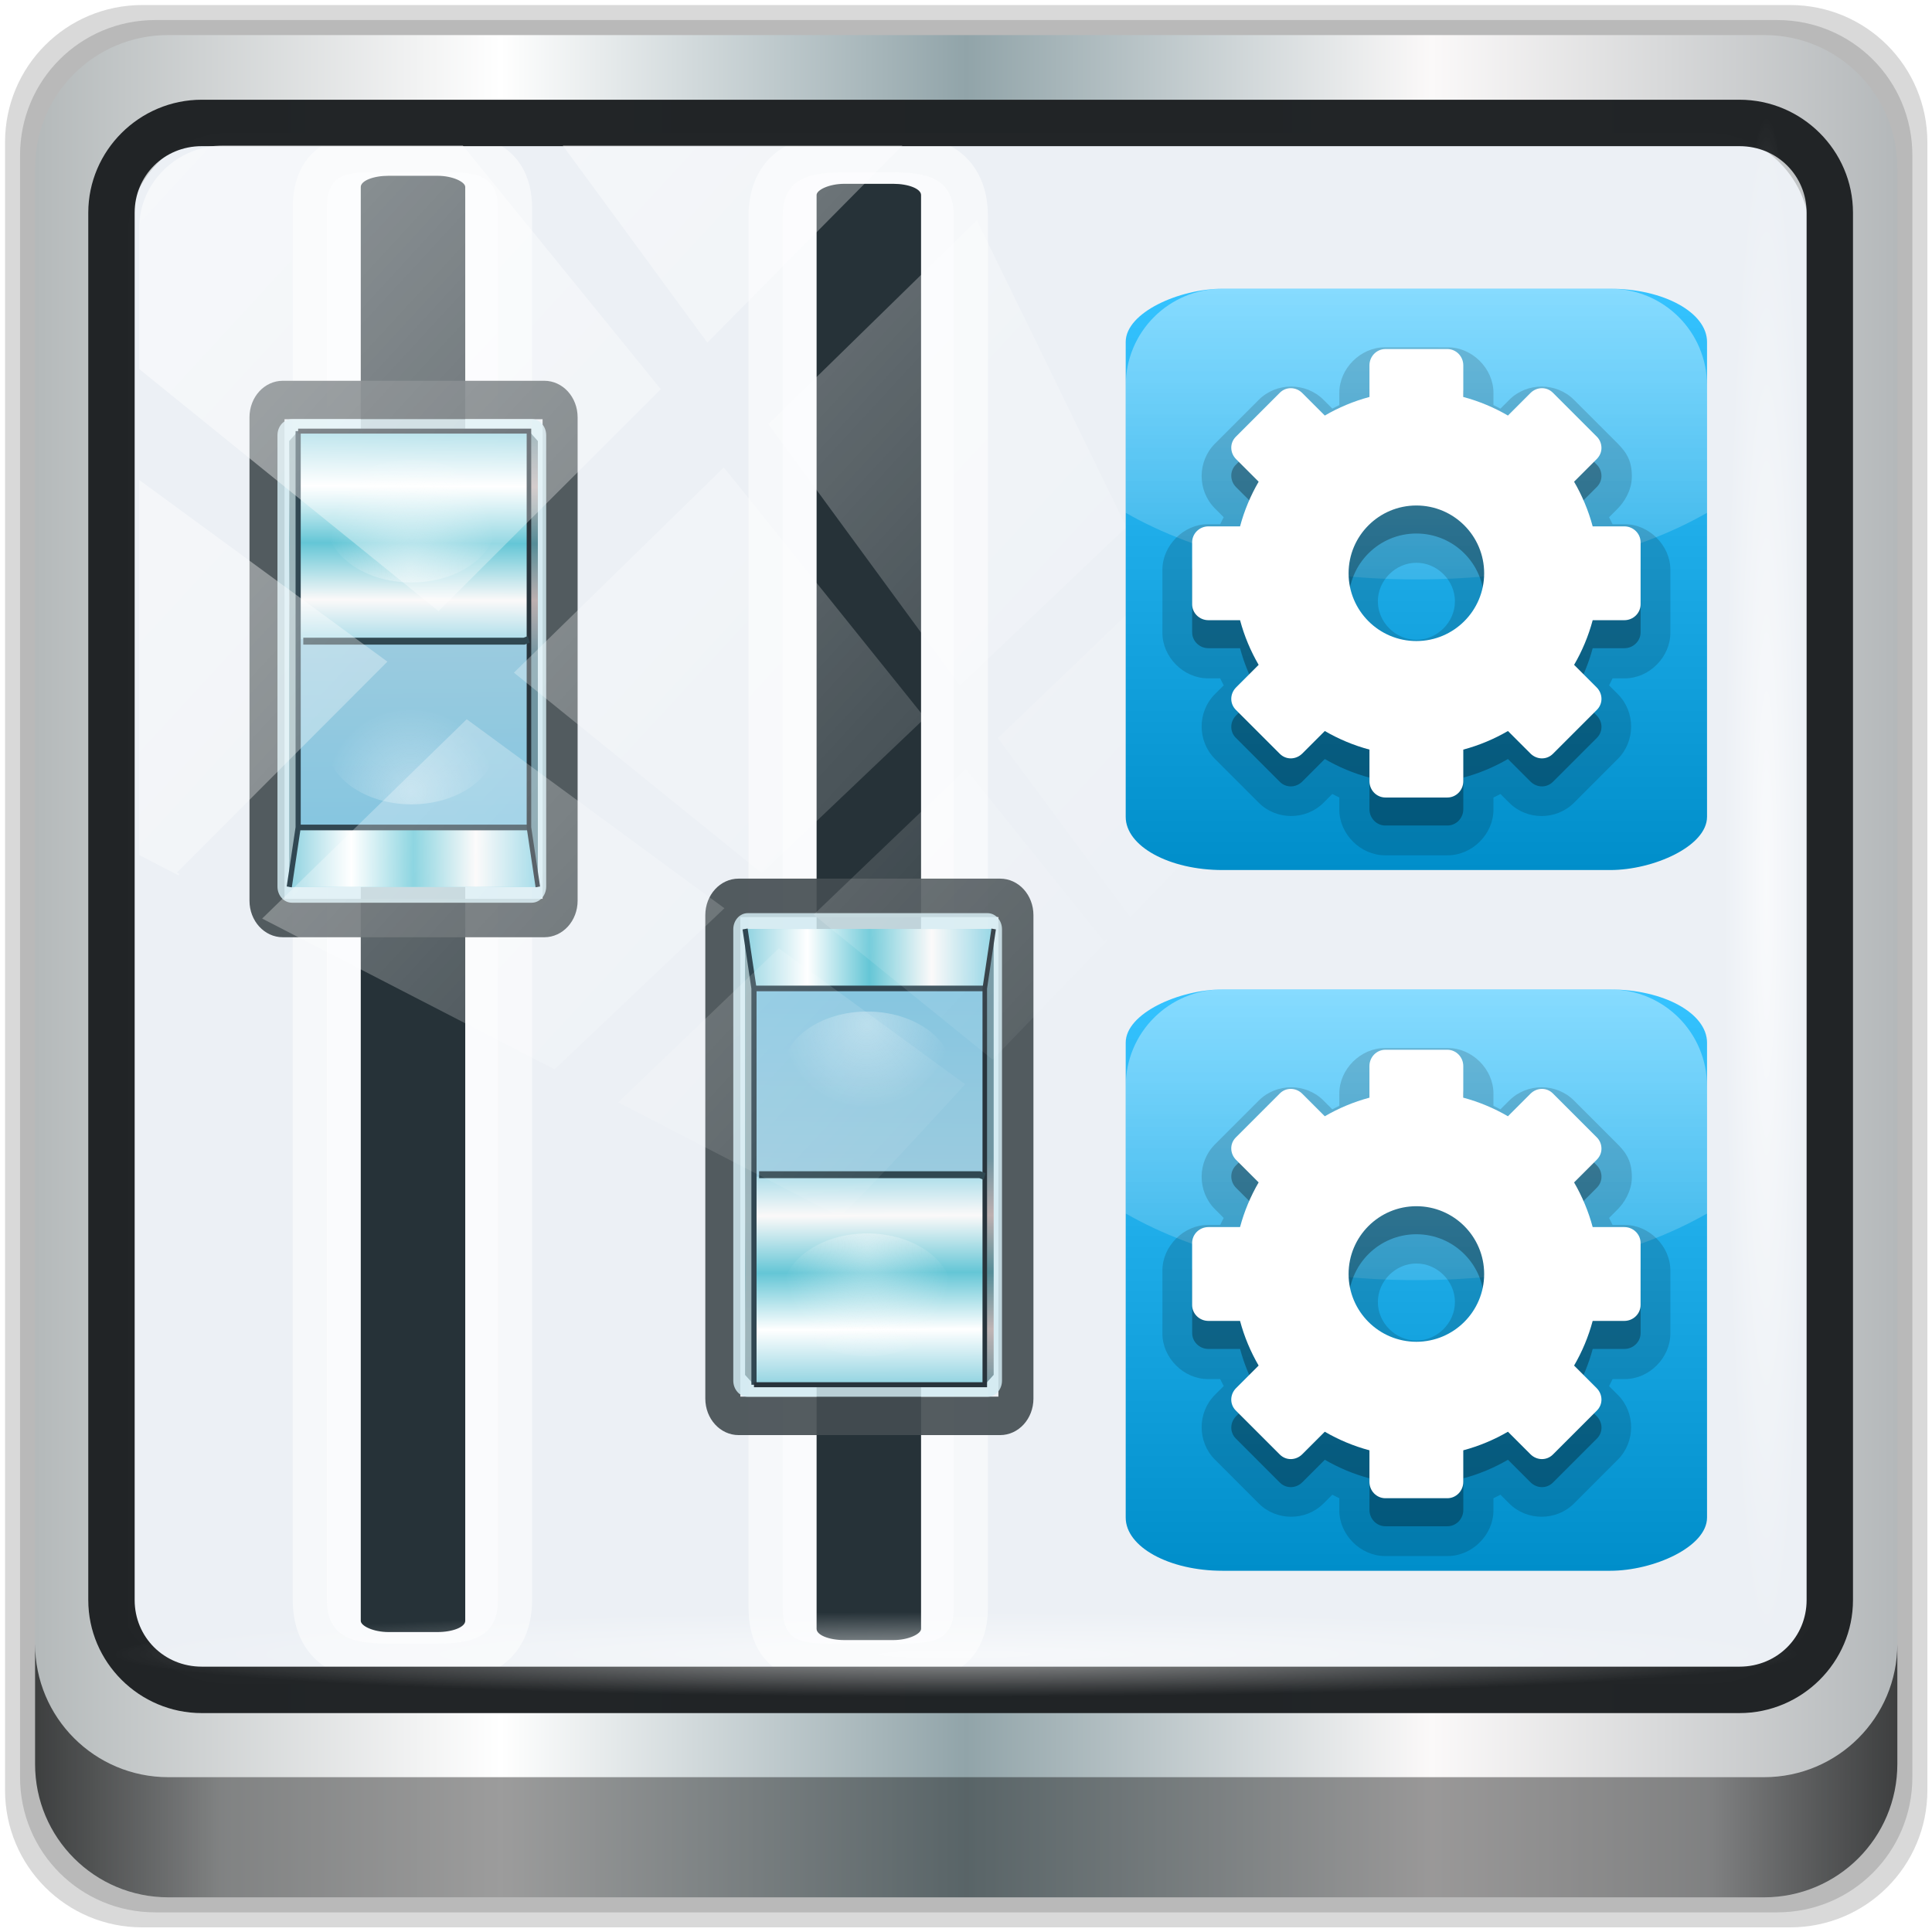 <?xml version="1.0" encoding="UTF-8" standalone="no"?>
<!-- Created with Inkscape (http://www.inkscape.org/) -->

<svg
   xmlns:dc="http://purl.org/dc/elements/1.1/"
   xmlns:cc="http://creativecommons.org/ns#"
   xmlns:rdf="http://www.w3.org/1999/02/22-rdf-syntax-ns#"
   xmlns:svg="http://www.w3.org/2000/svg"
   xmlns="http://www.w3.org/2000/svg"
   xmlns:xlink="http://www.w3.org/1999/xlink"
   xmlns:sodipodi="http://sodipodi.sourceforge.net/DTD/sodipodi-0.dtd"
   xmlns:inkscape="http://www.inkscape.org/namespaces/inkscape"
   width="96"
   height="96"
   viewBox="0 0 96 96"
   version="1.1"
   id="svg1072"
   inkscape:version="0.92.2 2405546, 2018-03-11"
   sodipodi:docname="beryl-settings.svg">
  <defs
     id="defs1066">
    <linearGradient
       id="linearGradient1015">
      <stop
         style="stop-color:#8ed2e0;stop-opacity:1"
         offset="0"
         id="stop1005" />
      <stop
         id="stop1007"
         offset="0.25"
         style="stop-color:#ffffff;stop-opacity:1;" />
      <stop
         id="stop1009"
         offset="0.5"
         style="stop-color:#64c6d6;stop-opacity:1" />
      <stop
         style="stop-color:#fbf9f9;stop-opacity:1;"
         offset="0.75"
         id="stop1011" />
      <stop
         style="stop-color:#8bd2e3;stop-opacity:1"
         offset="1"
         id="stop1013" />
    </linearGradient>
    <linearGradient
       id="linearGradient997">
      <stop
         id="stop993"
         style="stop-color:#87c6e0;stop-opacity:1"
         offset="0" />
      <stop
         id="stop995"
         style="stop-color:#abcfde;stop-opacity:1"
         offset="1" />
    </linearGradient>
    <linearGradient
       id="linearGradient991">
      <stop
         id="stop981"
         offset="0"
         style="stop-color:#96add8;stop-opacity:1" />
      <stop
         style="stop-color:#ffffff;stop-opacity:1;"
         offset="0.25"
         id="stop983" />
      <stop
         style="stop-color:#7d90bd;stop-opacity:1"
         offset="0.5"
         id="stop985" />
      <stop
         id="stop987"
         offset="0.75"
         style="stop-color:#fbf9f9;stop-opacity:1;" />
      <stop
         id="stop989"
         offset="1"
         style="stop-color:#93c3db;stop-opacity:1" />
    </linearGradient>
    <linearGradient
       y2="47"
       x2="90"
       y1="47"
       x1="6"
       gradientTransform="matrix(1.107,0,0,1.107,-4.994,-3.621)"
       gradientUnits="userSpaceOnUse"
       id="linearGradient4071"
       xlink:href="#linearGradient6139-0"
       inkscape:collect="always" />
    <linearGradient
       id="linearGradient6139-0">
      <stop
         style="stop-color:#b4b9ba;stop-opacity:1"
         offset="0"
         id="stop6141-2" />
      <stop
         id="stop6151-0"
         offset="0.25"
         style="stop-color:#ffffff;stop-opacity:1;" />
      <stop
         id="stop6147-1"
         offset="0.5"
         style="stop-color:#91a4a9;stop-opacity:1" />
      <stop
         style="stop-color:#fbf9f9;stop-opacity:1;"
         offset="0.75"
         id="stop6149-4" />
      <stop
         style="stop-color:#b4b8ba;stop-opacity:1"
         offset="1"
         id="stop6143-4" />
    </linearGradient>
    <linearGradient
       gradientUnits="userSpaceOnUse"
       y2="88.172"
       x2="94.5"
       y1="88.172"
       x1="1.5"
       id="linearGradient4129"
       xlink:href="#linearGradient3832-0-6-1-1"
       inkscape:collect="always"
       gradientTransform="translate(0.149,0.415)" />
    <linearGradient
       id="linearGradient3832-0-6-1-1">
      <stop
         id="stop3834-6-3-7-1"
         offset="0"
         style="stop-color:#000000;stop-opacity:1;" />
      <stop
         style="stop-color:#000000;stop-opacity:0.588;"
         offset="0.1"
         id="stop3872-2-4" />
      <stop
         id="stop3844-6-2-7-6"
         offset="0.9"
         style="stop-color:#000000;stop-opacity:0.588;" />
      <stop
         id="stop3836-5-0-2-9"
         offset="1"
         style="stop-color:#000000;stop-opacity:1;" />
    </linearGradient>
    <radialGradient
       r="43.199"
       fy="44.893"
       fx="13.948"
       cy="44.893"
       cx="13.948"
       gradientTransform="matrix(0.975,0,0,0.049,34.048,80.582)"
       gradientUnits="userSpaceOnUse"
       id="radialGradient7462"
       xlink:href="#linearGradient3737"
       inkscape:collect="always" />
    <linearGradient
       id="linearGradient3737">
      <stop
         id="stop3739"
         style="stop-color:#ffffff;stop-opacity:1"
         offset="0" />
      <stop
         id="stop3741"
         style="stop-color:#ffffff;stop-opacity:0"
         offset="1" />
    </linearGradient>
    <radialGradient
       r="43.199"
       fy="44.893"
       fx="13.948"
       cy="44.893"
       cx="13.948"
       gradientTransform="matrix(0.888,0,0,0.049,31.96,-90.317)"
       gradientUnits="userSpaceOnUse"
       id="radialGradient7464"
       xlink:href="#linearGradient3737"
       inkscape:collect="always" />
    <linearGradient
       y2="14.514"
       x2="50.528"
       y1="-28.642"
       x1="2.771"
       gradientUnits="userSpaceOnUse"
       id="linearGradient4767"
       xlink:href="#linearGradient3737"
       inkscape:collect="always" />
    <clipPath
       clipPathUnits="userSpaceOnUse"
       id="clipPath4156-4-1">
      <path
         style="opacity:0.6;fill:#ffffff;fill-opacity:1;stroke:none"
         d="m 27.046,-55.695 -14.214,13.321 h 0.061 l 15.653,21.771 10.231,-10.546 C 38.562,-32.302 27.468,-54.819 27.046,-55.695 Z M 9.647,-39.383 -5.241,-25.321 15.988,-7.806 26.372,-18.383 Z m 31.491,12.951 -9.741,9.714 8.945,12.458 7.781,-7.555 z m -49.84,4.379 -13.754,12.982 26.283,13.846 0.061,-0.062 -0.123,-0.062 L 13.599,-5.401 -8.702,-22.053 Z m 38.015,7.401 -9.803,9.775 11.579,9.559 7.628,-7.401 -8.669,-11.009 z m 20.187,5.674 -7.383,7.216 6.188,8.542 5.82,-6.137 z m -32.195,6.322 -9.557,9.498 13.662,7.185 7.934,-7.678 z m 23.312,2.374 -7.107,6.938 8.363,6.907 5.361,-5.674 -0.061,-0.092 -0.092,0.123 -6.464,-8.203 z m -8.73,8.542 -7.505,7.339 10.354,5.458 c 1.397,-1.321 5.675,-6.123 5.851,-6.322 z"
         id="path4158-0-8"
         inkscape:connector-curvature="0" />
    </clipPath>
    <linearGradient
       id="linearGradient4215-8-4">
      <stop
         id="stop4217-4-1"
         style="stop-color:#ffb800;stop-opacity:1"
         offset="0" />
      <stop
         id="stop4219-3-3"
         style="stop-color:#ffb800;stop-opacity:0"
         offset="1" />
    </linearGradient>
    <linearGradient
       id="linearGradient4387">
      <stop
         id="stop4389"
         style="stop-color:#ffe375;stop-opacity:1"
         offset="0" />
      <stop
         id="stop4391"
         style="stop-color:#ffa600;stop-opacity:1"
         offset="1" />
    </linearGradient>
    <linearGradient
       id="linearGradient4634-8">
      <stop
         id="stop4636-8"
         style="stop-color:#000000;stop-opacity:1"
         offset="0" />
      <stop
         id="stop4642-7"
         style="stop-color:#a5a5a5;stop-opacity:1"
         offset="0.3" />
      <stop
         id="stop4644-7"
         style="stop-color:#4c4c4c;stop-opacity:1"
         offset="0.6" />
      <stop
         id="stop4638-1"
         style="stop-color:#000000;stop-opacity:1"
         offset="1" />
    </linearGradient>
    <linearGradient
       id="linearGradient4654-4">
      <stop
         id="stop4656-9"
         style="stop-color:#a5a5a5;stop-opacity:1"
         offset="0" />
      <stop
         id="stop4658-4"
         style="stop-color:#ffffff;stop-opacity:1"
         offset="0.3" />
      <stop
         id="stop4660-3"
         style="stop-color:#a5a5a5;stop-opacity:1"
         offset="0.6" />
      <stop
         id="stop4662-0"
         style="stop-color:#636363;stop-opacity:1"
         offset="1" />
    </linearGradient>
    <filter
       inkscape:collect="always"
       style="color-interpolation-filters:sRGB"
       id="filter967"
       x="-0.165"
       width="1.33"
       y="-0.02"
       height="1.04">
      <feGaussianBlur
         inkscape:collect="always"
         stdDeviation="0.672"
         id="feGaussianBlur969" />
    </filter>
    <linearGradient
       id="linearGradient930">
      <stop
         id="stop920"
         offset="0"
         style="stop-color:#d6d9de;stop-opacity:1" />
      <stop
         style="stop-color:#ffffff;stop-opacity:1;"
         offset="0.149"
         id="stop922" />
      <stop
         style="stop-color:#bbc0c7;stop-opacity:1"
         offset="0.475"
         id="stop924" />
      <stop
         id="stop926"
         offset="0.8"
         style="stop-color:#f9fafb;stop-opacity:1" />
      <stop
         id="stop928"
         offset="1"
         style="stop-color:#d7dade;stop-opacity:1" />
    </linearGradient>
    <linearGradient
       inkscape:collect="always"
       xlink:href="#linearGradient997"
       id="linearGradient2448"
       gradientUnits="userSpaceOnUse"
       x1="73.702"
       y1="22.269"
       x2="73.546"
       y2="38.362" />
    <linearGradient
       id="linearGradient950">
      <stop
         id="stop940"
         offset="0"
         style="stop-color:#ced2d8;stop-opacity:1" />
      <stop
         style="stop-color:#c3cdd4;stop-opacity:1"
         offset="0.25"
         id="stop942" />
      <stop
         style="stop-color:#bbc0c7;stop-opacity:1"
         offset="0.5"
         id="stop944" />
      <stop
         id="stop946"
         offset="0.75"
         style="stop-color:#f9fafb;stop-opacity:1" />
      <stop
         id="stop948"
         offset="1"
         style="stop-color:#d7dade;stop-opacity:1" />
    </linearGradient>
    <linearGradient
       inkscape:collect="always"
       xlink:href="#linearGradient1015"
       id="linearGradient2450"
       gradientUnits="userSpaceOnUse"
       x1="67.79"
       y1="20.388"
       x2="81.363"
       y2="20.388" />
    <linearGradient
       inkscape:collect="always"
       id="linearGradient958">
      <stop
         style="stop-color:#fefefe;stop-opacity:1;"
         offset="0"
         id="stop954" />
      <stop
         style="stop-color:#fefefe;stop-opacity:0;"
         offset="1"
         id="stop956" />
    </linearGradient>
    <radialGradient
       inkscape:collect="always"
       xlink:href="#linearGradient958"
       id="radialGradient1123-9"
       gradientUnits="userSpaceOnUse"
       gradientTransform="matrix(-2.114,0.128,-0.118,-1.869,103.868,99.319)"
       cx="31.688"
       cy="43.73"
       fx="31.688"
       fy="43.73"
       r="4.53" />
    <filter
       inkscape:collect="always"
       style="color-interpolation-filters:sRGB"
       id="filter1006-0"
       x="-0.108"
       width="1.217"
       y="-0.168"
       height="1.336">
      <feGaussianBlur
         inkscape:collect="always"
         stdDeviation="0.867"
         id="feGaussianBlur1008-6" />
    </filter>
    <radialGradient
       inkscape:collect="always"
       xlink:href="#linearGradient958"
       id="radialGradient1125-2"
       gradientUnits="userSpaceOnUse"
       gradientTransform="matrix(-2.116,0.081,-0.118,-2.977,103.945,149.279)"
       cx="31.688"
       cy="43.73"
       fx="31.688"
       fy="43.73"
       r="4.53" />
    <linearGradient
       inkscape:collect="always"
       xlink:href="#linearGradient3737"
       id="linearGradient1440"
       gradientUnits="userSpaceOnUse"
       x1="24"
       y1="62"
       x2="24"
       y2="75"
       gradientTransform="matrix(2.419,0,0,2.419,12.567,-145.091)" />
    <linearGradient
       gradientTransform="matrix(2.594,0,0,2.594,-106.057,-114.201)"
       gradientUnits="userSpaceOnUse"
       xlink:href="#linearGradient4180"
       id="linearGradient4342"
       y2="72"
       x2="30"
       y1="72"
       x1="18" />
    <linearGradient
       id="linearGradient4180">
      <stop
         offset="0"
         style="stop-color:#008eca;stop-opacity:1"
         id="stop4182" />
      <stop
         offset="1"
         style="stop-color:#35c3ff;stop-opacity:1"
         id="stop4184" />
    </linearGradient>
    <linearGradient
       inkscape:collect="always"
       xlink:href="#linearGradient1015"
       id="linearGradient979"
       gradientUnits="userSpaceOnUse"
       x1="75.693"
       y1="41.68"
       x2="75.65"
       y2="30.348" />
    <linearGradient
       inkscape:collect="always"
       xlink:href="#linearGradient1015"
       id="linearGradient1066"
       gradientUnits="userSpaceOnUse"
       x1="75.693"
       y1="41.68"
       x2="75.65"
       y2="30.348" />
    <linearGradient
       inkscape:collect="always"
       xlink:href="#linearGradient997"
       id="linearGradient1068"
       gradientUnits="userSpaceOnUse"
       x1="73.702"
       y1="22.269"
       x2="73.546"
       y2="38.362" />
    <linearGradient
       inkscape:collect="always"
       xlink:href="#linearGradient1015"
       id="linearGradient1070"
       gradientUnits="userSpaceOnUse"
       x1="67.79"
       y1="20.388"
       x2="81.363"
       y2="20.388" />
    <radialGradient
       inkscape:collect="always"
       xlink:href="#linearGradient958"
       id="radialGradient1072"
       gradientUnits="userSpaceOnUse"
       gradientTransform="matrix(-2.114,0.128,-0.118,-1.869,103.868,99.319)"
       cx="31.688"
       cy="43.73"
       fx="31.688"
       fy="43.73"
       r="4.53" />
    <radialGradient
       inkscape:collect="always"
       xlink:href="#linearGradient958"
       id="radialGradient1074"
       gradientUnits="userSpaceOnUse"
       gradientTransform="matrix(-2.116,0.081,-0.118,-2.977,103.945,149.279)"
       cx="31.688"
       cy="43.73"
       fx="31.688"
       fy="43.73"
       r="4.53" />
    <linearGradient
       inkscape:collect="always"
       xlink:href="#linearGradient6139-0"
       id="linearGradient1125"
       gradientUnits="userSpaceOnUse"
       gradientTransform="matrix(1.107,0,0,1.107,-4.994,-3.621)"
       x1="6"
       y1="47"
       x2="90"
       y2="47" />
    <linearGradient
       inkscape:collect="always"
       xlink:href="#linearGradient1015"
       id="linearGradient1127"
       gradientUnits="userSpaceOnUse"
       x1="75.693"
       y1="41.68"
       x2="75.65"
       y2="30.348" />
    <linearGradient
       inkscape:collect="always"
       xlink:href="#linearGradient4180"
       id="linearGradient1129"
       gradientUnits="userSpaceOnUse"
       gradientTransform="matrix(2.419,0,0,2.419,-87.16,-103.558)"
       x1="18"
       y1="72"
       x2="30"
       y2="72" />
    <linearGradient
       inkscape:collect="always"
       xlink:href="#linearGradient4180"
       id="linearGradient1141"
       gradientUnits="userSpaceOnUse"
       gradientTransform="matrix(2.419,0,0,2.419,-122.154,-103.558)"
       x1="18"
       y1="72"
       x2="30"
       y2="72" />
    <linearGradient
       inkscape:collect="always"
       xlink:href="#linearGradient3737"
       id="linearGradient1143"
       gradientUnits="userSpaceOnUse"
       gradientTransform="matrix(2.419,0,0,2.419,12.567,-110.097)"
       x1="24"
       y1="62"
       x2="24"
       y2="75" />
  </defs>
  <sodipodi:namedview
     id="base"
     pagecolor="#ffffff"
     bordercolor="#666666"
     borderopacity="1.0"
     inkscape:pageopacity="0.0"
     inkscape:pageshadow="2"
     inkscape:zoom="2.8726213"
     inkscape:cx="48"
     inkscape:cy="56.172811"
     inkscape:document-units="px"
     inkscape:current-layer="g1123"
     showgrid="false"
     inkscape:showpageshadow="false"
     units="px"
     inkscape:lockguides="false"
     inkscape:window-width="1920"
     inkscape:window-height="1026"
     inkscape:window-x="0"
     inkscape:window-y="28"
     inkscape:window-maximized="1"
     inkscape:snap-global="false" />
  <g
     inkscape:label="Livello 1"
     inkscape:groupmode="layer"
     id="layer1"
     transform="translate(0,-1026.52)">
    <g
       transform="translate(-0.149,1026.105)"
       style="display:inline"
       id="g2574">
      <g
         id="g1123"
         transform="matrix(0.995,0,0,0.995,0.251,0.252)">
        <path
           style="display:inline;opacity:0.15;fill:#000000;fill-opacity:1;fill-rule:nonzero;stroke:none"
           d="M 89.292,0.415 H 7.006 c -3.799,0 -6.857,3.058 -6.857,6.857 V 89.558 c 0,3.799 3.058,6.857 6.857,6.857 H 89.292 c 3.799,0 6.857,-3.058 6.857,-6.857 V 7.272 c 0,-3.799 -3.058,-6.857 -6.857,-6.857 z"
           id="path3288"
           inkscape:connector-curvature="0" />
        <path
           inkscape:connector-curvature="0"
           id="path4085"
           d="M 88.649,1.165 H 7.649 c -3.739,0 -6.75,3.01 -6.75,6.75 V 88.915 c 0,3.74 3.011,6.75 6.75,6.75 H 88.649 c 3.74,0 6.75,-3.01 6.75,-6.75 V 7.915 c 0,-3.739 -3.01,-6.75 -6.75,-6.75 z"
           style="display:inline;opacity:0.15;fill:#000000;fill-opacity:1;fill-rule:nonzero;stroke:none" />
        <path
           style="display:inline;fill:url(#linearGradient1125);fill-opacity:1;fill-rule:nonzero;stroke:none"
           d="M 88.006,1.915 H 8.292 c -3.68,0 -6.643,2.963 -6.643,6.643 V 88.272 c 0,3.68 2.963,6.643 6.643,6.643 H 88.006 c 3.68,0 6.643,-2.963 6.643,-6.643 V 8.558 c 0,-3.68 -2.963,-6.643 -6.643,-6.643 z"
           id="rect4251-1"
           inkscape:connector-curvature="0" />
        <path
           style="display:inline;opacity:1;fill:#ecf0f5;fill-opacity:1;fill-rule:nonzero;stroke:none;stroke-width:1.035"
           d="m 11.39,6.802 c -2.856,0 -5.124,2.315 -5.124,5.23 v 21.674 7.323 40.373 c 1.097,1.704 2.969,2.844 5.124,2.844 h 4.099 65.589 4.099 c 2.155,0 4.027,-1.14 5.124,-2.844 V 41.029 33.706 12.033 c 0,-2.916 -2.268,-5.23 -5.124,-5.23 z"
           id="path3400-6"
           inkscape:connector-curvature="0"
           sodipodi:nodetypes="sscccsccscccsss" />
        <g
           transform="matrix(-1.038,0,0,0.959,126.604,2.125)"
           id="g1049"
           style="display:inline">
          <g
             id="g1032">
            <path
               sodipodi:nodetypes="sssssssssccccc"
               style="color:#000000;font-style:normal;font-variant:normal;font-weight:normal;font-stretch:normal;font-size:medium;line-height:normal;font-family:sans-serif;font-variant-ligatures:normal;font-variant-position:normal;font-variant-caps:normal;font-variant-numeric:normal;font-variant-alternates:normal;font-feature-settings:normal;text-indent:0;text-align:start;text-decoration:none;text-decoration-line:none;text-decoration-style:solid;text-decoration-color:#000000;letter-spacing:normal;word-spacing:normal;text-transform:none;writing-mode:lr-tb;direction:ltr;text-orientation:mixed;dominant-baseline:auto;baseline-shift:baseline;text-anchor:start;white-space:normal;shape-padding:0;clip-rule:nonzero;display:inline;overflow:visible;visibility:visible;opacity:0.853;isolation:auto;mix-blend-mode:normal;color-interpolation:sRGB;color-interpolation-filters:linearRGB;solid-color:#000000;solid-opacity:1;vector-effect:none;fill:#fdfdfe;fill-opacity:1;fill-rule:nonzero;stroke:#ffffff;stroke-width:3.904;stroke-linecap:square;stroke-linejoin:round;stroke-miterlimit:4;stroke-dasharray:none;stroke-dashoffset:0;stroke-opacity:0.733;paint-order:fill markers stroke;filter:url(#filter967);color-rendering:auto;image-rendering:auto;shape-rendering:auto;text-rendering:auto;enable-background:accumulate"
               d="m 73.338,6.932 c -1.902,0 -3.492,0.269 -3.492,2.276 V 81.68 c 0,2.007 1.731,1.855 3.633,1.855 h 2.787 c 1.902,0 3.351,0.152 3.351,-1.855 V 9.208 c 0,-2.007 -1.59,-2.276 -3.492,-2.276 z m 0.307,2.6 h 2.172 V 81.356 h -2.172 z"
               id="path1021"
               inkscape:connector-curvature="0"
               transform="matrix(0.842,0,0,1,17.372,0)" />
            <rect
               style="opacity:1;fill:#263238;fill-opacity:1;fill-rule:nonzero;stroke:none;stroke-width:0.818;stroke-linecap:square;stroke-linejoin:round;stroke-miterlimit:4;stroke-dasharray:none;stroke-opacity:1;paint-order:fill markers stroke"
               id="rect1023"
               width="5.026"
               height="75.834"
               x="77.755"
               y="7.527"
               ry="0.583"
               rx="1.34" />
            <g
               transform="matrix(-0.881,0,0,1.046,145.943,26.553)"
               id="g1010"
               style="display:inline">
              <path
                 style="color:#000000;display:inline;overflow:visible;visibility:visible;opacity:1;fill:none;fill-opacity:0.997;fill-rule:nonzero;stroke:#444d52;stroke-width:1.913;stroke-miterlimit:4;stroke-dasharray:none;stroke-opacity:0.911;marker:none;enable-background:accumulate"
                 d="m 67.434,17.358 h 14.284 c 0.477,0 0.861,0.384 0.861,0.861 v 24.068 c 0,0.477 -0.384,0.861 -0.861,0.861 H 67.434 c -0.477,0 -0.861,-0.384 -0.861,-0.861 V 18.219 c 0,-0.477 0.384,-0.861 0.861,-0.861 z"
                 id="path986"
                 inkscape:connector-curvature="0" />
              <path
                 inkscape:connector-curvature="0"
                 id="path988"
                 d="m 67.934,18.12 h 13.095 c 0.437,0 0.79,0.359 0.79,0.804 v 22.468 c 0,0.445 -0.352,0.804 -0.79,0.804 H 67.934 c -0.437,0 -0.79,-0.359 -0.79,-0.804 V 18.924 c 0,-0.445 0.352,-0.804 0.79,-0.804 z"
                 style="color:#000000;display:inline;overflow:visible;visibility:visible;opacity:0.858;fill:#d1eaf0;fill-opacity:0.997;fill-rule:nonzero;stroke:none;stroke-width:1.77;stroke-miterlimit:4;stroke-dasharray:none;stroke-opacity:0.911;marker:none;enable-background:accumulate" />
              <path
                 style="color:#000000;display:inline;overflow:visible;visibility:visible;fill:url(#linearGradient1127);fill-opacity:1;fill-rule:nonzero;stroke:none;stroke-width:0.978;marker:none;enable-background:accumulate"
                 d="m 67.79,18.908 h 13.573 v 22.196 l -0.485,0.493 H 68.274 l -0.485,-0.493 z"
                 id="path990"
                 inkscape:connector-curvature="0"
                 sodipodi:nodetypes="ccccccc" />
              <path
                 style="color:#000000;display:inline;overflow:visible;visibility:visible;fill:#9cb4ba;fill-opacity:0.973;fill-rule:nonzero;stroke:none;stroke-width:0.978;marker:none;enable-background:accumulate"
                 d="m 67.79,18.908 0.485,2.96 v 19.73 l -0.485,-0.493 z"
                 id="path992"
                 inkscape:connector-curvature="0"
                 sodipodi:nodetypes="ccccc" />
              <path
                 style="color:#000000;display:inline;overflow:visible;visibility:visible;fill:#360f0f;fill-opacity:0.31;fill-rule:nonzero;stroke:none;stroke-width:0.978;marker:none;enable-background:accumulate"
                 d="m 81.363,18.908 -0.485,2.96 v 9.372 10.358 l 0.485,-0.493 z"
                 id="path994"
                 inkscape:connector-curvature="0"
                 sodipodi:nodetypes="cccccc" />
              <rect
                 style="color:#000000;display:inline;overflow:visible;visibility:visible;fill:url(#linearGradient2448);fill-opacity:1;fill-rule:nonzero;stroke:none;stroke-width:0.978;marker:none;enable-background:accumulate"
                 id="rect996"
                 width="12.604"
                 height="9.372"
                 x="68.274"
                 y="21.868" />
              <path
                 inkscape:connector-curvature="0"
                 id="path998"
                 d="m 67.79,18.908 0.485,2.96 h 12.604 l 0.485,-2.96 z"
                 style="color:#000000;display:inline;overflow:visible;visibility:visible;fill:url(#linearGradient2450);fill-opacity:1;fill-rule:nonzero;stroke:none;stroke-width:0.978;marker:none;enable-background:accumulate" />
              <path
                 d="m 68.274,21.868 v 19.73 m -0.485,-22.69 0.485,2.96 h 12.604"
                 style="color:#000000;display:inline;overflow:visible;visibility:visible;fill:none;stroke:#314752;stroke-width:0.282;stroke-miterlimit:4;stroke-dasharray:none;stroke-opacity:1;marker:none;enable-background:accumulate"
                 id="path1000"
                 inkscape:connector-curvature="0" />
              <path
                 id="path1002"
                 style="color:#000000;display:inline;overflow:visible;visibility:visible;fill:none;stroke:#28343c;stroke-width:0.248;stroke-miterlimit:4;stroke-dasharray:none;stroke-opacity:0.997;marker:none;enable-background:accumulate"
                 d="m 81.363,18.908 -0.485,2.96 V 41.598 H 68.274"
                 inkscape:connector-curvature="0"
                 sodipodi:nodetypes="ccc" />
              <path
                 style="fill:none;fill-rule:evenodd;stroke:#304851;stroke-width:0.344px;stroke-linecap:butt;stroke-linejoin:miter;stroke-opacity:1"
                 d="m 68.554,31.142 h 12.057 l 0.258,0.086"
                 id="path1004"
                 inkscape:connector-curvature="0"
                 sodipodi:nodetypes="ccc" />
              <ellipse
                 style="opacity:0.599;fill:url(#radialGradient1123-9);fill-opacity:1;fill-rule:nonzero;stroke:none;stroke-width:2.074;stroke-linecap:square;stroke-linejoin:round;stroke-miterlimit:4;stroke-dasharray:none;stroke-opacity:0.997;paint-order:fill markers stroke;filter:url(#filter1006-0)"
                 id="ellipse1006"
                 cx="31.746"
                 cy="26.54"
                 rx="9.594"
                 ry="6.198"
                 transform="matrix(0.485,0,0,0.493,59.064,12.989)" />
              <ellipse
                 transform="matrix(0.485,0,0,0.493,59.064,24.035)"
                 ry="6.198"
                 rx="9.594"
                 cy="26.54"
                 cx="31.746"
                 id="ellipse1008"
                 style="opacity:0.615;fill:url(#radialGradient1125-2);fill-opacity:1;fill-rule:nonzero;stroke:none;stroke-width:2.074;stroke-linecap:square;stroke-linejoin:round;stroke-miterlimit:4;stroke-dasharray:none;stroke-opacity:0.997;paint-order:fill markers stroke;filter:url(#filter1006-0)" />
            </g>
          </g>
          <g
             transform="matrix(1,0,0,-1,21.93,90.47)"
             id="g1064">
            <path
               transform="matrix(0.842,0,0,1,17.372,0)"
               inkscape:connector-curvature="0"
               id="path1034"
               d="m 73.338,6.932 c -1.902,0 -3.492,0.269 -3.492,2.276 V 81.68 c 0,2.007 1.731,1.855 3.633,1.855 h 2.787 c 1.902,0 3.351,0.152 3.351,-1.855 V 9.208 c 0,-2.007 -1.59,-2.276 -3.492,-2.276 z m 0.307,2.6 h 2.172 V 81.356 h -2.172 z"
               style="color:#000000;font-style:normal;font-variant:normal;font-weight:normal;font-stretch:normal;font-size:medium;line-height:normal;font-family:sans-serif;font-variant-ligatures:normal;font-variant-position:normal;font-variant-caps:normal;font-variant-numeric:normal;font-variant-alternates:normal;font-feature-settings:normal;text-indent:0;text-align:start;text-decoration:none;text-decoration-line:none;text-decoration-style:solid;text-decoration-color:#000000;letter-spacing:normal;word-spacing:normal;text-transform:none;writing-mode:lr-tb;direction:ltr;text-orientation:mixed;dominant-baseline:auto;baseline-shift:baseline;text-anchor:start;white-space:normal;shape-padding:0;clip-rule:nonzero;display:inline;overflow:visible;visibility:visible;opacity:0.853;isolation:auto;mix-blend-mode:normal;color-interpolation:sRGB;color-interpolation-filters:linearRGB;solid-color:#000000;solid-opacity:1;vector-effect:none;fill:#fdfdfe;fill-opacity:1;fill-rule:nonzero;stroke:#ffffff;stroke-width:3.904;stroke-linecap:square;stroke-linejoin:round;stroke-miterlimit:4;stroke-dasharray:none;stroke-dashoffset:0;stroke-opacity:0.733;paint-order:fill markers stroke;filter:url(#filter967);color-rendering:auto;image-rendering:auto;shape-rendering:auto;text-rendering:auto;enable-background:accumulate"
               sodipodi:nodetypes="sssssssssccccc" />
            <rect
               rx="1.34"
               ry="0.583"
               y="7.527"
               x="77.755"
               height="75.834"
               width="5.026"
               id="rect1036"
               style="opacity:1;fill:#263238;fill-opacity:1;fill-rule:nonzero;stroke:none;stroke-width:0.818;stroke-linecap:square;stroke-linejoin:round;stroke-miterlimit:4;stroke-dasharray:none;stroke-opacity:1;paint-order:fill markers stroke" />
            <g
               style="display:inline"
               id="g1062"
               transform="matrix(-0.881,0,0,1.046,145.943,26.553)">
              <path
                 inkscape:connector-curvature="0"
                 id="path1038"
                 d="m 67.434,17.358 h 14.284 c 0.477,0 0.861,0.384 0.861,0.861 v 24.068 c 0,0.477 -0.384,0.861 -0.861,0.861 H 67.434 c -0.477,0 -0.861,-0.384 -0.861,-0.861 V 18.219 c 0,-0.477 0.384,-0.861 0.861,-0.861 z"
                 style="color:#000000;display:inline;overflow:visible;visibility:visible;opacity:1;fill:none;fill-opacity:0.997;fill-rule:nonzero;stroke:#444d52;stroke-width:1.913;stroke-miterlimit:4;stroke-dasharray:none;stroke-opacity:0.911;marker:none;enable-background:accumulate" />
              <path
                 style="color:#000000;display:inline;overflow:visible;visibility:visible;opacity:0.858;fill:#d1eaf0;fill-opacity:0.997;fill-rule:nonzero;stroke:none;stroke-width:1.77;stroke-miterlimit:4;stroke-dasharray:none;stroke-opacity:0.911;marker:none;enable-background:accumulate"
                 d="m 67.934,18.12 h 13.095 c 0.437,0 0.79,0.359 0.79,0.804 v 22.468 c 0,0.445 -0.352,0.804 -0.79,0.804 H 67.934 c -0.437,0 -0.79,-0.359 -0.79,-0.804 V 18.924 c 0,-0.445 0.352,-0.804 0.79,-0.804 z"
                 id="path1040"
                 inkscape:connector-curvature="0" />
              <path
                 sodipodi:nodetypes="ccccccc"
                 inkscape:connector-curvature="0"
                 id="path1042"
                 d="m 67.79,18.908 h 13.573 v 22.196 l -0.485,0.493 H 68.274 l -0.485,-0.493 z"
                 style="color:#000000;display:inline;overflow:visible;visibility:visible;fill:url(#linearGradient1066);fill-opacity:1;fill-rule:nonzero;stroke:none;stroke-width:0.978;marker:none;enable-background:accumulate" />
              <path
                 sodipodi:nodetypes="ccccc"
                 inkscape:connector-curvature="0"
                 id="path1044"
                 d="m 67.79,18.908 0.485,2.96 v 19.73 l -0.485,-0.493 z"
                 style="color:#000000;display:inline;overflow:visible;visibility:visible;fill:#9cb4ba;fill-opacity:0.973;fill-rule:nonzero;stroke:none;stroke-width:0.978;marker:none;enable-background:accumulate" />
              <path
                 sodipodi:nodetypes="cccccc"
                 inkscape:connector-curvature="0"
                 id="path1046"
                 d="m 81.363,18.908 -0.485,2.96 v 9.372 10.358 l 0.485,-0.493 z"
                 style="color:#000000;display:inline;overflow:visible;visibility:visible;fill:#360f0f;fill-opacity:0.31;fill-rule:nonzero;stroke:none;stroke-width:0.978;marker:none;enable-background:accumulate" />
              <rect
                 y="21.868"
                 x="68.274"
                 height="9.372"
                 width="12.604"
                 id="rect1048"
                 style="color:#000000;display:inline;overflow:visible;visibility:visible;fill:url(#linearGradient1068);fill-opacity:1;fill-rule:nonzero;stroke:none;stroke-width:0.978;marker:none;enable-background:accumulate" />
              <path
                 style="color:#000000;display:inline;overflow:visible;visibility:visible;fill:url(#linearGradient1070);fill-opacity:1;fill-rule:nonzero;stroke:none;stroke-width:0.978;marker:none;enable-background:accumulate"
                 d="m 67.79,18.908 0.485,2.96 h 12.604 l 0.485,-2.96 z"
                 id="path1050"
                 inkscape:connector-curvature="0" />
              <path
                 inkscape:connector-curvature="0"
                 id="path1052"
                 style="color:#000000;display:inline;overflow:visible;visibility:visible;fill:none;stroke:#314752;stroke-width:0.282;stroke-miterlimit:4;stroke-dasharray:none;stroke-opacity:1;marker:none;enable-background:accumulate"
                 d="m 68.274,21.868 v 19.73 m -0.485,-22.69 0.485,2.96 h 12.604" />
              <path
                 sodipodi:nodetypes="ccc"
                 inkscape:connector-curvature="0"
                 d="m 81.363,18.908 -0.485,2.96 V 41.598 H 68.274"
                 style="color:#000000;display:inline;overflow:visible;visibility:visible;fill:none;stroke:#28343c;stroke-width:0.248;stroke-miterlimit:4;stroke-dasharray:none;stroke-opacity:0.997;marker:none;enable-background:accumulate"
                 id="path1054" />
              <path
                 sodipodi:nodetypes="ccc"
                 inkscape:connector-curvature="0"
                 id="path1056"
                 d="m 68.554,31.142 h 12.057 l 0.258,0.086"
                 style="fill:none;fill-rule:evenodd;stroke:#304851;stroke-width:0.344px;stroke-linecap:butt;stroke-linejoin:miter;stroke-opacity:1" />
              <ellipse
                 transform="matrix(0.485,0,0,0.493,59.064,12.989)"
                 ry="6.198"
                 rx="9.594"
                 cy="26.54"
                 cx="31.746"
                 id="ellipse1058"
                 style="opacity:0.599;fill:url(#radialGradient1072);fill-opacity:1;fill-rule:nonzero;stroke:none;stroke-width:2.074;stroke-linecap:square;stroke-linejoin:round;stroke-miterlimit:4;stroke-dasharray:none;stroke-opacity:0.997;paint-order:fill markers stroke;filter:url(#filter1006-0)" />
              <ellipse
                 style="opacity:0.615;fill:url(#radialGradient1074);fill-opacity:1;fill-rule:nonzero;stroke:none;stroke-width:2.074;stroke-linecap:square;stroke-linejoin:round;stroke-miterlimit:4;stroke-dasharray:none;stroke-opacity:0.997;paint-order:fill markers stroke;filter:url(#filter1006-0)"
                 id="ellipse1060"
                 cx="31.746"
                 cy="26.54"
                 rx="9.594"
                 ry="6.198"
                 transform="matrix(0.485,0,0,0.493,59.064,24.035)" />
            </g>
          </g>
        </g>
        <path
           inkscape:connector-curvature="0"
           id="path4989"
           d="m 9.974,5.144 c -3.117,0 -5.668,2.54 -5.668,5.646 v 69.278 c 0,3.106 2.551,5.646 5.668,5.646 H 86.766 c 3.117,0 5.668,-2.54 5.668,-5.646 V 10.79 c 0,-3.106 -2.551,-5.646 -5.668,-5.646 z m 0,2.319 H 86.766 c 1.888,0 3.352,1.48 3.352,3.327 v 69.278 c 0,1.846 -1.464,3.327 -3.352,3.327 H 9.974 c -1.888,0 -3.352,-1.48 -3.352,-3.327 V 10.79 c 0,-1.846 1.464,-3.327 3.352,-3.327 z"
           style="color:#000000;font-style:normal;font-variant:normal;font-weight:normal;font-stretch:normal;font-size:medium;line-height:normal;font-family:Sans;-inkscape-font-specification:Sans;text-indent:0;text-align:start;text-decoration:none;text-decoration-line:none;letter-spacing:normal;word-spacing:normal;text-transform:none;writing-mode:lr-tb;direction:ltr;baseline-shift:baseline;text-anchor:start;display:inline;overflow:visible;visibility:visible;fill:#1f2224;fill-opacity:0.982;stroke:none;stroke-width:2.376;marker:none;enable-background:accumulate" />
        <path
           inkscape:connector-curvature="0"
           style="display:inline;opacity:0.658;fill:url(#linearGradient4129);fill-opacity:1;fill-rule:nonzero;stroke:none"
           d="m 1.649,82.259 v 6 c 0,3.68 2.976,6.656 6.656,6.656 H 87.993 c 3.68,0 6.656,-2.976 6.656,-6.656 v -6 c 0,3.68 -2.976,6.656 -6.656,6.656 H 8.305 c -3.68,0 -6.656,-2.976 -6.656,-6.656 z"
           id="path4118" />
        <rect
           style="opacity:0.55;fill:url(#radialGradient7462);fill-opacity:1;stroke:none"
           id="rect4131"
           width="84.25"
           height="4.25"
           x="5.524"
           y="80.665"
           rx="0"
           ry="4.25" />
        <rect
           ry="4.25"
           rx="0"
           y="-90.234"
           x="5.975"
           height="4.25"
           width="76.75"
           id="rect4141"
           style="opacity:0.669;fill:url(#radialGradient7464);fill-opacity:1;stroke:none"
           transform="rotate(90)" />
        <rect
           transform="matrix(1.069,0,0,1.048,4.706,38.866)"
           style="opacity:0.508;fill:url(#linearGradient4767);fill-opacity:1;stroke:none"
           id="rect4146"
           width="75.966"
           height="69.024"
           x="2"
           y="-30"
           rx="3.957"
           ry="3.957"
           clip-path="url(#clipPath4156-4-1)" />
        <rect
           style="color:#000000;display:inline;overflow:visible;visibility:visible;fill:url(#linearGradient1129);fill-opacity:1;stroke:none;stroke-width:4.839;marker:none;enable-background:accumulate"
           id="rect4126"
           transform="rotate(-90)"
           y="56.114"
           x="-43.613"
           ry="4.839"
           rx="2.658"
           height="29.031"
           width="29.031" />
        <path
           style="color:#000000;display:inline;overflow:visible;visibility:visible;opacity:0.585;fill:url(#linearGradient1440);fill-opacity:1;fill-rule:nonzero;stroke:none;stroke-width:4.839;marker:none;enable-background:accumulate"
           id="path4128"
           inkscape:connector-curvature="0"
           d="m 60.953,14.582 c -2.681,0 -4.839,2.158 -4.839,4.839 v 6.351 c 3.548,2.035 8.692,3.327 14.516,3.327 5.824,0 10.968,-1.291 14.516,-3.327 v -6.351 c 0,-2.681 -2.158,-4.839 -4.839,-4.839 z" />
        <path
           style="display:block;overflow:visible;visibility:visible;opacity:0.15;fill:#000000;fill-opacity:1;fill-rule:nonzero;stroke:none;stroke-width:2.799;marker:none;enable-background:accumulate"
           id="path4130"
           d="m 69.056,17.508 c -1.209,0 -2.274,1.054 -2.274,2.274 v 0.612 c -0.118,0.051 -0.236,0.121 -0.35,0.175 l -0.437,-0.437 c -0.889,-0.889 -2.355,-0.882 -3.237,0 l -2.187,2.187 c -0.882,0.882 -0.889,2.347 0,3.237 l 0.437,0.437 c -0.054,0.113 -0.124,0.232 -0.175,0.35 h -0.612 c -1.22,0 -2.274,1.066 -2.274,2.274 v 3.149 c 0,1.209 1.054,2.274 2.274,2.274 h 0.612 c 0.051,0.118 0.121,0.236 0.175,0.35 l -0.437,0.437 c -0.889,0.889 -0.882,2.355 0,3.237 l 2.187,2.187 c 0.882,0.882 2.347,0.889 3.237,0 l 0.437,-0.437 c 0.113,0.054 0.232,0.124 0.35,0.175 v 0.612 c 0,1.22 1.066,2.274 2.274,2.274 h 3.149 c 1.209,0 2.274,-1.054 2.274,-2.274 V 39.99 c 0.118,-0.051 0.236,-0.121 0.35,-0.175 l 0.437,0.437 c 0.889,0.889 2.355,0.882 3.237,0 l 2.187,-2.187 c 0.882,-0.882 0.889,-2.347 0,-3.237 l -0.437,-0.437 c 0.054,-0.113 0.124,-0.232 0.175,-0.35 h 0.612 c 1.22,0 2.274,-1.066 2.274,-2.274 v -3.149 c 0,-1.209 -1.054,-2.274 -2.274,-2.274 h -0.612 c -0.051,-0.118 -0.121,-0.236 -0.175,-0.35 l 0.437,-0.437 c 0.29,-0.29 0.694,-0.879 0.7,-1.575 0.006,-0.743 -0.22,-1.182 -0.7,-1.662 l -2.187,-2.187 c -0.882,-0.882 -2.347,-0.889 -3.237,0 L 74.829,20.57 C 74.716,20.516 74.597,20.446 74.479,20.395 v -0.612 c -8e-6,-1.22 -1.066,-2.274 -2.274,-2.274 z m 1.575,10.76 c 1.044,0 1.924,0.88 1.924,1.924 0,1.044 -0.88,1.924 -1.924,1.924 -1.044,0 -1.924,-0.88 -1.924,-1.924 0,-1.044 0.88,-1.924 1.924,-1.924 z"
           inkscape:connector-curvature="0" />
        <path
           style="display:block;overflow:visible;visibility:visible;opacity:0.3;fill:#000000;fill-opacity:1;fill-rule:nonzero;stroke:none;stroke-width:2.799;marker:none;enable-background:accumulate"
           id="path4132"
           inkscape:connector-curvature="0"
           d="m 81.827,28.646 c 0,-0.441 -0.366,-0.797 -0.814,-0.797 h -1.579 c -0.21,-0.788 -0.527,-1.541 -0.928,-2.23 l 1.123,-1.123 c 0.158,-0.158 0.242,-0.348 0.244,-0.553 0.002,-0.205 -0.072,-0.414 -0.228,-0.57 l -2.197,-2.197 c -0.312,-0.312 -0.806,-0.301 -1.123,0.016 l -1.123,1.123 c -0.689,-0.401 -1.442,-0.718 -2.23,-0.928 v -1.579 c -4e-6,-0.448 -0.357,-0.814 -0.797,-0.814 h -3.092 c -0.441,0 -0.797,0.366 -0.797,0.814 v 1.579 c -0.788,0.21 -1.541,0.527 -2.23,0.928 L 64.934,21.192 C 64.617,20.875 64.123,20.865 63.811,21.176 l -2.197,2.197 c -0.312,0.312 -0.301,0.806 0.016,1.123 l 1.123,1.123 c -0.401,0.689 -0.718,1.442 -0.928,2.23 h -1.579 c -0.448,0 -0.814,0.357 -0.814,0.797 v 3.092 c 0,0.441 0.366,0.797 0.814,0.797 h 1.579 c 0.21,0.788 0.527,1.541 0.928,2.23 l -1.123,1.123 c -0.317,0.317 -0.328,0.811 -0.016,1.123 l 2.197,2.197 c 0.312,0.312 0.806,0.301 1.123,-0.016 l 1.123,-1.123 c 0.689,0.401 1.442,0.718 2.23,0.928 v 1.579 c 0,0.448 0.357,0.814 0.797,0.814 h 3.092 c 0.441,0 0.797,-0.366 0.797,-0.814 v -1.579 c 0.788,-0.21 1.541,-0.527 2.23,-0.928 l 1.123,1.123 c 0.317,0.317 0.811,0.328 1.123,0.016 l 2.197,-2.197 c 0.312,-0.312 0.301,-0.806 -0.016,-1.123 l -1.123,-1.123 c 0.401,-0.689 0.718,-1.442 0.928,-2.23 h 1.579 c 0.448,0 0.814,-0.357 0.814,-0.797 v -3.092 z m -7.812,1.546 c 0,1.869 -1.517,3.385 -3.385,3.385 -1.869,0 -3.385,-1.517 -3.385,-3.385 0,-1.869 1.517,-3.385 3.385,-3.385 1.869,0 3.385,1.517 3.385,3.385 z" />
        <path
           style="display:block;overflow:visible;visibility:visible;fill:#ffffff;fill-opacity:1;fill-rule:nonzero;stroke:none;stroke-width:2.799;marker:none;enable-background:accumulate"
           id="path4134"
           inkscape:connector-curvature="0"
           d="m 81.827,27.247 c 0,-0.441 -0.366,-0.797 -0.814,-0.797 h -1.579 c -0.21,-0.788 -0.527,-1.541 -0.928,-2.23 l 1.123,-1.123 c 0.158,-0.158 0.242,-0.348 0.244,-0.553 0.002,-0.205 -0.072,-0.414 -0.228,-0.57 l -2.197,-2.197 c -0.312,-0.312 -0.806,-0.301 -1.123,0.016 L 75.203,20.916 c -0.689,-0.401 -1.442,-0.718 -2.23,-0.928 v -1.579 c -4e-6,-0.448 -0.357,-0.814 -0.797,-0.814 h -3.092 c -0.441,0 -0.797,0.366 -0.797,0.814 v 1.579 c -0.788,0.21 -1.541,0.527 -2.23,0.928 L 64.934,19.793 C 64.617,19.476 64.123,19.465 63.811,19.777 l -2.197,2.197 c -0.312,0.312 -0.301,0.806 0.016,1.123 l 1.123,1.123 c -0.401,0.689 -0.718,1.442 -0.928,2.23 h -1.579 c -0.448,0 -0.814,0.357 -0.814,0.797 v 3.092 c 0,0.441 0.366,0.797 0.814,0.797 h 1.579 c 0.21,0.788 0.527,1.541 0.928,2.23 l -1.123,1.123 c -0.317,0.317 -0.328,0.811 -0.016,1.123 l 2.197,2.197 c 0.312,0.312 0.806,0.301 1.123,-0.016 l 1.123,-1.123 c 0.689,0.401 1.442,0.718 2.23,0.928 v 1.579 c 0,0.448 0.357,0.814 0.797,0.814 h 3.092 c 0.441,0 0.797,-0.366 0.797,-0.814 v -1.579 c 0.788,-0.21 1.541,-0.527 2.23,-0.928 l 1.123,1.123 c 0.317,0.317 0.811,0.328 1.123,0.016 l 2.197,-2.197 c 0.312,-0.312 0.301,-0.806 -0.016,-1.123 l -1.123,-1.123 c 0.401,-0.689 0.718,-1.442 0.928,-2.23 h 1.579 c 0.448,0 0.814,-0.357 0.814,-0.797 v -3.092 z m -7.812,1.546 c 0,1.869 -1.517,3.385 -3.385,3.385 -1.869,0 -3.385,-1.517 -3.385,-3.385 0,-1.869 1.517,-3.385 3.385,-3.385 1.869,0 3.385,1.517 3.385,3.385 z" />
        <rect
           width="29.031"
           height="29.031"
           rx="2.658"
           ry="4.839"
           x="-78.607"
           y="56.114"
           transform="rotate(-90)"
           id="rect1131"
           style="color:#000000;display:inline;overflow:visible;visibility:visible;fill:url(#linearGradient1141);fill-opacity:1;stroke:none;stroke-width:4.839;marker:none;enable-background:accumulate" />
        <path
           d="m 60.953,49.575 c -2.681,0 -4.839,2.158 -4.839,4.839 v 6.351 c 3.548,2.035 8.692,3.327 14.516,3.327 5.824,0 10.968,-1.291 14.516,-3.327 v -6.351 c 0,-2.681 -2.158,-4.839 -4.839,-4.839 z"
           inkscape:connector-curvature="0"
           id="path1133"
           style="color:#000000;display:inline;overflow:visible;visibility:visible;opacity:0.585;fill:url(#linearGradient1143);fill-opacity:1;fill-rule:nonzero;stroke:none;stroke-width:4.839;marker:none;enable-background:accumulate" />
        <path
           inkscape:connector-curvature="0"
           d="m 69.056,52.502 c -1.209,0 -2.274,1.054 -2.274,2.274 v 0.612 c -0.118,0.051 -0.236,0.121 -0.35,0.175 l -0.437,-0.437 c -0.889,-0.889 -2.355,-0.882 -3.237,0 l -2.187,2.187 c -0.882,0.882 -0.889,2.347 0,3.237 l 0.437,0.437 c -0.054,0.113 -0.124,0.232 -0.175,0.35 h -0.612 c -1.22,0 -2.274,1.066 -2.274,2.274 v 3.149 c 0,1.209 1.054,2.274 2.274,2.274 h 0.612 c 0.051,0.118 0.121,0.236 0.175,0.35 l -0.437,0.437 c -0.889,0.889 -0.882,2.355 0,3.237 l 2.187,2.187 c 0.882,0.882 2.347,0.889 3.237,0 l 0.437,-0.437 c 0.113,0.054 0.232,0.124 0.35,0.175 v 0.612 c 0,1.22 1.066,2.274 2.274,2.274 h 3.149 c 1.209,0 2.274,-1.054 2.274,-2.274 v -0.612 c 0.118,-0.051 0.236,-0.121 0.35,-0.175 l 0.437,0.437 c 0.889,0.889 2.355,0.882 3.237,0 l 2.187,-2.187 c 0.882,-0.882 0.889,-2.347 0,-3.237 l -0.437,-0.437 c 0.054,-0.113 0.124,-0.232 0.175,-0.35 h 0.612 c 1.22,0 2.274,-1.066 2.274,-2.274 v -3.149 c 0,-1.209 -1.054,-2.274 -2.274,-2.274 h -0.612 c -0.051,-0.118 -0.121,-0.236 -0.175,-0.35 l 0.437,-0.437 c 0.29,-0.29 0.694,-0.879 0.7,-1.575 0.006,-0.743 -0.22,-1.182 -0.7,-1.662 l -2.187,-2.187 c -0.882,-0.882 -2.347,-0.889 -3.237,0 l -0.437,0.437 c -0.113,-0.054 -0.232,-0.124 -0.35,-0.175 v -0.612 c -8e-6,-1.22 -1.066,-2.274 -2.274,-2.274 z m 1.575,10.76 c 1.044,0 1.924,0.88 1.924,1.924 0,1.044 -0.88,1.924 -1.924,1.924 -1.044,0 -1.924,-0.88 -1.924,-1.924 0,-1.044 0.88,-1.924 1.924,-1.924 z"
           id="path1135"
           style="display:block;overflow:visible;visibility:visible;opacity:0.15;fill:#000000;fill-opacity:1;fill-rule:nonzero;stroke:none;stroke-width:2.799;marker:none;enable-background:accumulate" />
        <path
           d="m 81.827,63.64 c 0,-0.441 -0.366,-0.797 -0.814,-0.797 H 79.435 C 79.225,62.054 78.908,61.302 78.507,60.613 L 79.63,59.49 c 0.158,-0.158 0.242,-0.348 0.244,-0.553 0.002,-0.205 -0.072,-0.414 -0.228,-0.57 l -2.197,-2.197 c -0.312,-0.312 -0.806,-0.301 -1.123,0.016 L 75.203,57.309 C 74.514,56.908 73.761,56.591 72.974,56.381 v -1.579 c -4e-6,-0.448 -0.357,-0.814 -0.797,-0.814 h -3.092 c -0.441,0 -0.797,0.366 -0.797,0.814 v 1.579 c -0.788,0.21 -1.541,0.527 -2.23,0.928 l -1.123,-1.123 c -0.317,-0.317 -0.811,-0.328 -1.123,-0.016 l -2.197,2.197 c -0.312,0.312 -0.301,0.806 0.016,1.123 l 1.123,1.123 c -0.401,0.689 -0.718,1.442 -0.928,2.23 h -1.579 c -0.448,0 -0.814,0.357 -0.814,0.797 v 3.092 c 0,0.441 0.366,0.797 0.814,0.797 h 1.579 c 0.21,0.788 0.527,1.541 0.928,2.23 l -1.123,1.123 c -0.317,0.317 -0.328,0.811 -0.016,1.123 l 2.197,2.197 c 0.312,0.312 0.806,0.301 1.123,-0.016 l 1.123,-1.123 c 0.689,0.401 1.442,0.718 2.23,0.928 v 1.579 c 0,0.448 0.357,0.814 0.797,0.814 h 3.092 c 0.441,0 0.797,-0.366 0.797,-0.814 v -1.579 c 0.788,-0.21 1.541,-0.527 2.23,-0.928 l 1.123,1.123 c 0.317,0.317 0.811,0.328 1.123,0.016 l 2.197,-2.197 c 0.312,-0.312 0.301,-0.806 -0.016,-1.123 l -1.123,-1.123 c 0.401,-0.689 0.718,-1.442 0.928,-2.23 h 1.579 c 0.448,0 0.814,-0.357 0.814,-0.797 v -3.092 z m -7.812,1.546 c 0,1.869 -1.517,3.385 -3.385,3.385 -1.869,0 -3.385,-1.517 -3.385,-3.385 0,-1.869 1.517,-3.385 3.385,-3.385 1.869,0 3.385,1.517 3.385,3.385 z"
           inkscape:connector-curvature="0"
           id="path1137"
           style="display:block;overflow:visible;visibility:visible;opacity:0.3;fill:#000000;fill-opacity:1;fill-rule:nonzero;stroke:none;stroke-width:2.799;marker:none;enable-background:accumulate" />
        <path
           d="m 81.827,62.24 c 0,-0.441 -0.366,-0.797 -0.814,-0.797 h -1.579 c -0.21,-0.788 -0.527,-1.541 -0.928,-2.23 l 1.123,-1.123 c 0.158,-0.158 0.242,-0.348 0.244,-0.553 0.002,-0.205 -0.072,-0.414 -0.228,-0.57 l -2.197,-2.197 c -0.312,-0.312 -0.806,-0.301 -1.123,0.016 l -1.123,1.123 c -0.689,-0.401 -1.442,-0.718 -2.23,-0.928 v -1.579 c -4e-6,-0.448 -0.357,-0.814 -0.797,-0.814 h -3.092 c -0.441,0 -0.797,0.366 -0.797,0.814 v 1.579 c -0.788,0.21 -1.541,0.527 -2.23,0.928 l -1.123,-1.123 c -0.317,-0.317 -0.811,-0.328 -1.123,-0.016 l -2.197,2.197 c -0.312,0.312 -0.301,0.806 0.016,1.123 l 1.123,1.123 c -0.401,0.689 -0.718,1.442 -0.928,2.23 h -1.579 c -0.448,0 -0.814,0.357 -0.814,0.797 v 3.092 c 0,0.441 0.366,0.797 0.814,0.797 h 1.579 c 0.21,0.788 0.527,1.541 0.928,2.23 l -1.123,1.123 c -0.317,0.317 -0.328,0.811 -0.016,1.123 l 2.197,2.197 c 0.312,0.312 0.806,0.301 1.123,-0.016 l 1.123,-1.123 c 0.689,0.401 1.442,0.718 2.23,0.928 v 1.579 c 0,0.448 0.357,0.814 0.797,0.814 h 3.092 c 0.441,0 0.797,-0.366 0.797,-0.814 v -1.579 c 0.788,-0.21 1.541,-0.527 2.23,-0.928 l 1.123,1.123 c 0.317,0.317 0.811,0.328 1.123,0.016 l 2.197,-2.197 c 0.312,-0.312 0.301,-0.806 -0.016,-1.123 l -1.123,-1.123 c 0.401,-0.689 0.718,-1.442 0.928,-2.23 h 1.579 c 0.448,0 0.814,-0.357 0.814,-0.797 v -3.092 z m -7.812,1.546 c 0,1.869 -1.517,3.385 -3.385,3.385 -1.869,0 -3.385,-1.517 -3.385,-3.385 0,-1.869 1.517,-3.385 3.385,-3.385 1.869,0 3.385,1.517 3.385,3.385 z"
           inkscape:connector-curvature="0"
           id="path1139"
           style="display:block;overflow:visible;visibility:visible;fill:#ffffff;fill-opacity:1;fill-rule:nonzero;stroke:none;stroke-width:2.799;marker:none;enable-background:accumulate" />
      </g>
    </g>
  </g>
</svg>
